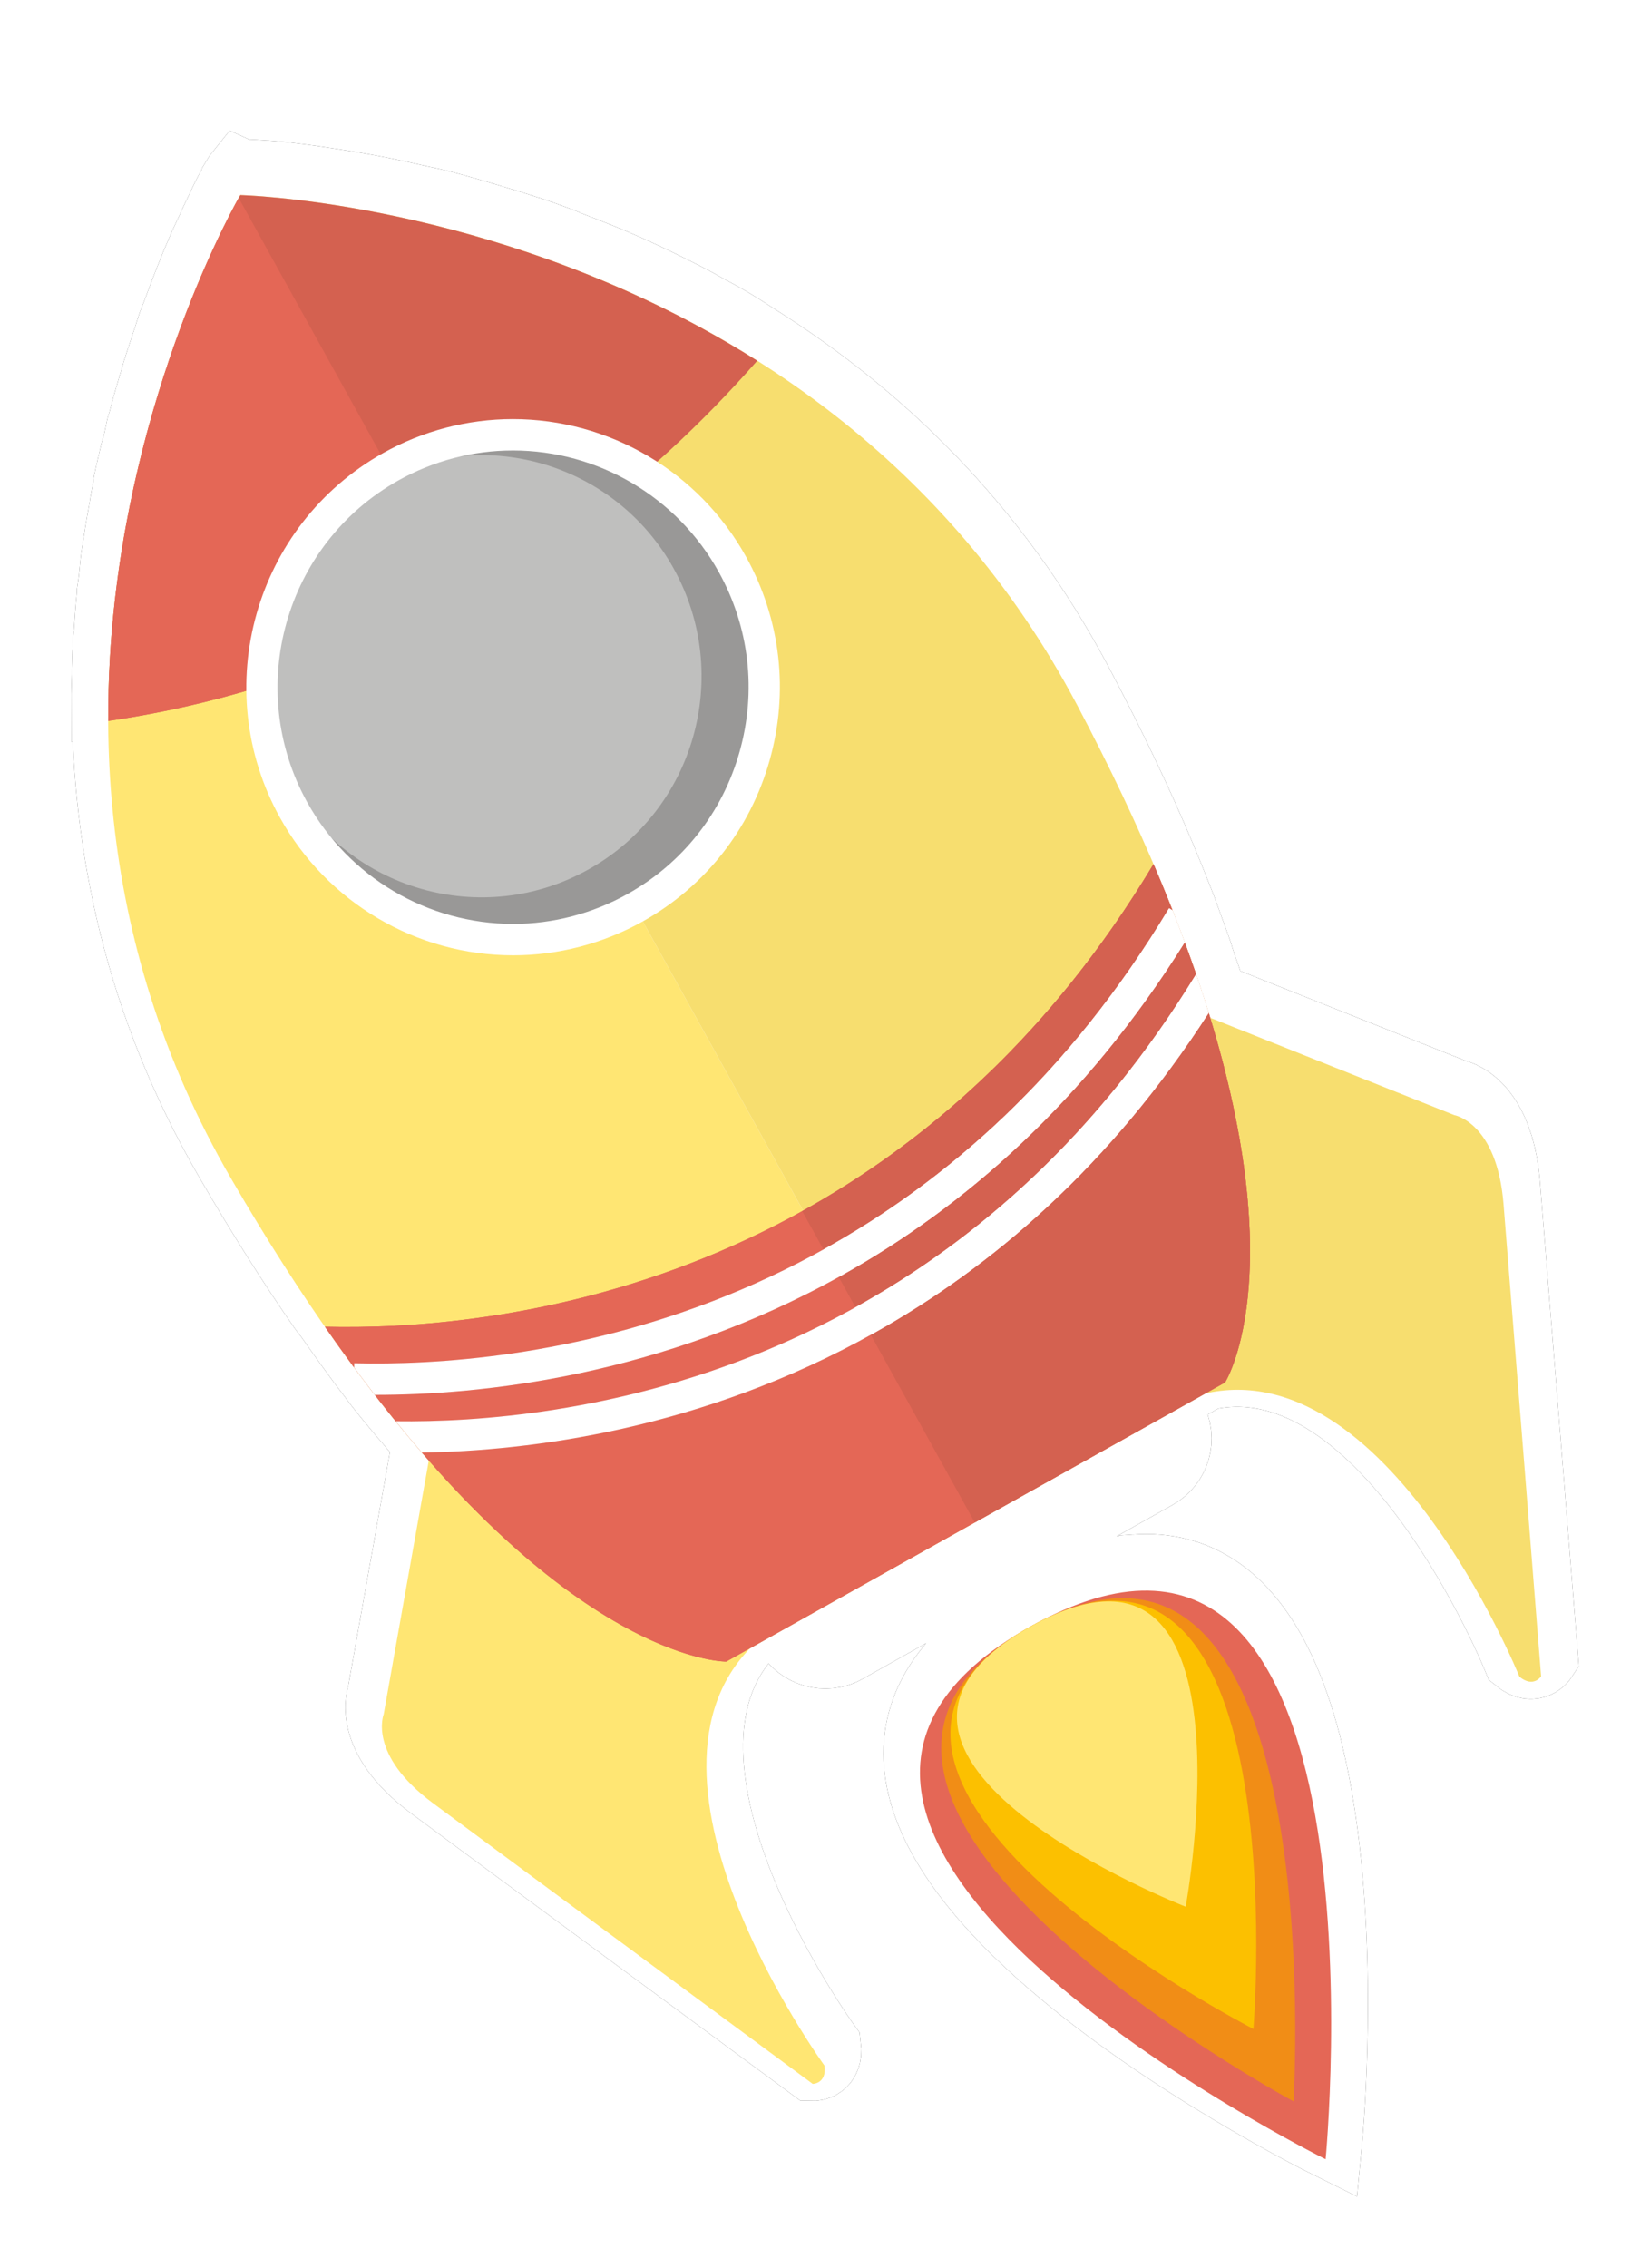 <?xml version="1.0" encoding="UTF-8" standalone="no"?>
<svg
   xmlns:osb="http://www.openswatchbook.org/uri/2009/osb"
   xmlns:dc="http://purl.org/dc/elements/1.1/"
   xmlns:cc="http://creativecommons.org/ns#"
   xmlns:rdf="http://www.w3.org/1999/02/22-rdf-syntax-ns#"
   xmlns:svg="http://www.w3.org/2000/svg"
   xmlns="http://www.w3.org/2000/svg"
   xmlns:xlink="http://www.w3.org/1999/xlink"
   xmlns:sodipodi="http://sodipodi.sourceforge.net/DTD/sodipodi-0.dtd"
   xmlns:inkscape="http://www.inkscape.org/namespaces/inkscape"
   version="1.1"
   id="svg2"
   viewBox="0 0 112.305 154.322"
   height="154.322"
   width="112.305"
   inkscape:version="0.48.4 r9939"
   sodipodi:docname="foguete.svg">
  <sodipodi:namedview
     pagecolor="#ffffff"
     bordercolor="#666666"
     borderopacity="1"
     objecttolerance="10"
     gridtolerance="10"
     guidetolerance="10"
     inkscape:pageopacity="0"
     inkscape:pageshadow="2"
     inkscape:window-width="1600"
     inkscape:window-height="876"
     id="namedview1313"
     showgrid="false"
     fit-margin-top="0"
     fit-margin-left="0"
     fit-margin-right="0"
     fit-margin-bottom="0"
     inkscape:zoom="2.7931983"
     inkscape:cx="-110.82261"
     inkscape:cy="45.81851"
     inkscape:window-x="0"
     inkscape:window-y="1"
     inkscape:window-maximized="1"
     inkscape:current-layer="svg2" />
  <script
     xlink:href="C:\wamp\www\bingo\js/snap.svg-min.js"
     id="script4164" />
  <title
     id="title4162">Bingo das Letras</title>
  <defs
     id="defs4">
    <linearGradient
       osb:paint="solid"
       id="linearGradient12614">
      <stop
         id="stop12616"
         offset="0"
         style="stop-color:#000000;stop-opacity:1;" />
    </linearGradient>
    <linearGradient
       gradientTransform="matrix(-0.194,0,0,-0.194,259.228,12173.784)"
       osb:paint="solid"
       id="linearGradient59274">
      <stop
         id="stop59276"
         offset="0"
         style="stop-color:#930033;stop-opacity:1;" />
    </linearGradient>
    <linearGradient
       id="linearGradient4269"
       osb:paint="solid"
       gradientTransform="matrix(110.208,22.122,-29.697,82.096,6266573.9,4264559.4)">
      <stop
         style="stop-color:#ffffff;stop-opacity:1;"
         offset="0"
         id="stop4271" />
    </linearGradient>
    <linearGradient
       id="linearGradient4251"
       osb:paint="solid"
       gradientTransform="translate(106155.96,125143.42)">
      <stop
         style="stop-color:#555555;stop-opacity:1;"
         offset="0"
         id="stop4253" />
    </linearGradient>
    <linearGradient
       id="linearGradient4241"
       osb:paint="solid"
       gradientTransform="matrix(0.191,0,0,0.191,-1749.419,-50278.466)">
      <stop
         style="stop-color:#3fb5ae;stop-opacity:1;"
         offset="0"
         id="stop4243" />
    </linearGradient>
    <linearGradient
       id="linearGradient4231"
       osb:paint="solid"
       gradientTransform="translate(2399.156,2075.697)">
      <stop
         style="stop-color:#d1f2a5;stop-opacity:1;"
         offset="0"
         id="stop4233" />
    </linearGradient>
    <linearGradient
       id="linearGradient4221"
       osb:paint="solid"
       gradientTransform="matrix(0.668,0,0,0.668,-186.891,394.647)">
      <stop
         style="stop-color:#effab4;stop-opacity:1;"
         offset="0"
         id="stop4223" />
    </linearGradient>
    <linearGradient
       id="linearGradient4211"
       osb:paint="solid"
       gradientTransform="translate(-699.205,883.13)">
      <stop
         style="stop-color:#ffc48c;stop-opacity:1;"
         offset="0"
         id="stop4213" />
    </linearGradient>
    <linearGradient
       id="linearGradient4201"
       osb:paint="solid"
       gradientTransform="matrix(0.359,0,0,0.224,-331.079,5516.471)">
      <stop
         style="stop-color:#ff9f80;stop-opacity:1;"
         offset="0"
         id="stop4203" />
    </linearGradient>
    <linearGradient
       id="linearGradient4191"
       osb:paint="solid"
       gradientTransform="matrix(0.523,0,0,0.523,2015.454,3072.535)">
      <stop
         style="stop-color:#f56991;stop-opacity:1;"
         offset="0"
         id="stop4193" />
    </linearGradient>
    <style
       id="style6"
       type="text/css">
    .str0 {stroke:#006633;stroke-width:282.22}
    .str1 {stroke:#AB754F;stroke-width:282.22}
    .fil2 {fill:none}
    .fil3 {fill:#606062}
    .fil5 {fill:#CE8F64}
    .fil4 {fill:#006633}
    .fil8 {fill:#009933}
    .fil9 {fill:#00B33C}
    .fil10 {fill:#00C943}
    .fil0 {fill:#00D447}
    .fil1 {fill:#00DB49}
    .fil6 {fill:#B88059}
    .fil11 {fill:#BA8058}
    .fil12 {fill:#D49264}
    .fil7 {fill:#E49C6D}
  </style>
    <style
       id="style13042"
       type="text/css">
   
    .fil4 {fill:url(#id0)}
    .fil9 {fill:url(#id1)}
    .fil6 {fill:url(#id2)}
    .fil1 {fill:url(#id3)}
    .fil5 {fill:url(#id4)}
    .fil0 {fill:url(#id5)}
    .fil8 {fill:url(#id6)}
    .fil3 {fill:url(#id7)}
    .fil7 {fill:url(#id8)}
    .fil2 {fill:url(#id9)}
   
  </style>
    <filter
       inkscape:collect="always"
       id="filter16221"
       color-interpolation-filters="sRGB">
      <feGaussianBlur
         inkscape:collect="always"
         stdDeviation="1.525"
         id="feGaussianBlur16223" />
    </filter>
  </defs>
  <g
     id="g16225"
     transform="matrix(1.33,0,0,1.33,-2.115,203.817)">
    <path
       style="fill:#333333;fill-opacity:1;fill-rule:nonzero;stroke:#333333;stroke-width:3.76;stroke-miterlimit:4;stroke-opacity:1;stroke-dasharray:none;filter:url(#filter16221)"
       d="m 13.896,-144.249 c 0,0 -0.077,0.096 -0.094,0.125 l 0,0.031 c -0.041,0.071 -0.053,0.089 -0.156,0.281 -0.103,0.185 -0.144,0.234 -0.375,0.688 -0.11,0.215 -0.177,0.379 -0.312,0.656 -0.116,0.237 -0.212,0.437 -0.344,0.719 -0.032,0.069 -0.061,0.147 -0.094,0.219 -0.177,0.382 -0.334,0.7 -0.531,1.156 -0.406,0.937 -0.834,2.023 -1.281,3.25 -0.061,0.168 -0.126,0.296 -0.188,0.469 -0.09,0.254 -0.16,0.516 -0.25,0.781 -0.095,0.28 -0.187,0.552 -0.281,0.844 -0.09,0.279 -0.192,0.586 -0.281,0.875 -0.013,0.042 -0.018,0.083 -0.031,0.125 -0.191,0.626 -0.382,1.266 -0.562,1.938 -0.043,0.158 -0.083,0.308 -0.125,0.469 -0.017,0.066 -0.046,0.121 -0.062,0.188 -0.061,0.236 -0.097,0.478 -0.156,0.719 -0.022,0.091 -0.04,0.189 -0.062,0.281 -0.023,0.098 -0.071,0.183 -0.094,0.281 -0.125,0.535 -0.261,1.098 -0.375,1.656 -0.006,0.03 0.006,0.063 0,0.094 -0.067,0.329 -0.125,0.663 -0.188,1 -0.002,0.01 0.002,0.021 0,0.031 -0.11,0.599 -0.219,1.223 -0.312,1.844 -0.039,0.258 -0.089,0.52 -0.125,0.781 -0.053,0.39 -0.079,0.79 -0.125,1.188 -0.017,0.149 -0.047,0.288 -0.062,0.438 -0.007,0.063 -0.025,0.124 -0.031,0.188 -0.003,0.03 0.003,0.064 0,0.094 -0.002,0.021 0.002,0.042 0,0.062 -0.065,0.656 -0.114,1.325 -0.156,2 -0.004,0.063 -0.028,0.124 -0.031,0.188 -0.031,0.53 -0.048,1.054 -0.062,1.594 -0.003,0.094 0.002,0.187 0,0.281 -0.01,0.448 -0.033,0.889 -0.031,1.344 0.01,-0.001 0.022,10e-4 0.031,0 0.026,7.289 1.608,15.391 6.281,23.438 1.65,2.841 3.235,5.337 4.781,7.562 0.062,0.09 0.125,0.161 0.188,0.25 0.039,0.056 0.086,0.101 0.125,0.156 0.773,1.099 1.508,2.135 2.25,3.094 0.098,0.127 0.183,0.25 0.281,0.375 0.42,0.535 0.841,1.038 1.25,1.531 0.077,0.092 0.174,0.19 0.25,0.281 0.209,0.25 0.419,0.511 0.625,0.75 0.105,0.122 0.208,0.225 0.312,0.344 0.021,0.023 0.042,0.039 0.062,0.062 l -2.312,12.969 c 0,0 -0.859,2.071 2.5,4.562 3.359,2.492 19.438,14.344 19.438,14.344 0,0 0.712,0.021 0.594,-0.906 0,0 -10.493,-14.45 -3.812,-21.344 l 1.875,-1.031 c -0.033,0.387 0.017,0.792 0.219,1.156 0.539,0.972 1.783,1.322 2.75,0.781 l 15.875,-8.906 c 0.968,-0.541 1.32,-1.746 0.781,-2.719 -0.209,-0.378 -0.514,-0.67 -0.875,-0.844 l 2.281,-1.281 0.312,-0.188 0.031,0 0.062,-0.031 0.094,-0.031 c 9.308,-1.959 15.969,14.531 15.969,14.531 0.723,0.59 1.125,-0.031 1.125,-0.031 0,0 -1.597,-19.976 -1.938,-24.156 -0.34,-4.181 -2.5,-4.531 -2.5,-4.531 l -12.469,-4.969 c -0.028,-0.093 -0.065,-0.188 -0.094,-0.281 -0.096,-0.312 -0.208,-0.617 -0.312,-0.938 -0.036,-0.111 -0.088,-0.232 -0.125,-0.344 -0.05,-0.15 -0.105,-0.317 -0.156,-0.469 -0.024,-0.07 -0.038,-0.148 -0.062,-0.219 -0.108,-0.315 -0.228,-0.645 -0.344,-0.969 -0.019,-0.053 -0.043,-0.103 -0.062,-0.156 -0.122,-0.336 -0.245,-0.686 -0.375,-1.031 -0.011,-0.029 -0.02,-0.064 -0.031,-0.094 -0.13,-0.343 -0.267,-0.679 -0.406,-1.031 -0.217,-0.55 -0.448,-1.116 -0.688,-1.688 -1.125,-2.685 -2.508,-5.604 -4.188,-8.781 -4.317,-8.166 -10.268,-13.767 -16.375,-17.625 -0.434,-0.274 -0.847,-0.556 -1.281,-0.812 -0.053,-0.031 -0.103,-0.063 -0.156,-0.094 -0.487,-0.286 -0.982,-0.548 -1.469,-0.812 -0.054,-0.029 -0.103,-0.065 -0.156,-0.094 -0.7,-0.377 -1.399,-0.727 -2.094,-1.062 -0.5,-0.242 -0.974,-0.466 -1.469,-0.688 -0.987,-0.442 -1.947,-0.821 -2.906,-1.188 -0.183,-0.07 -0.349,-0.151 -0.531,-0.219 -0.524,-0.194 -1.051,-0.389 -1.562,-0.562 -0.042,-0.014 -0.083,-0.017 -0.125,-0.031 -0.652,-0.22 -1.279,-0.406 -1.906,-0.594 -0.97,-0.29 -1.885,-0.559 -2.781,-0.781 -0.352,-0.087 -0.661,-0.141 -1,-0.219 -0.593,-0.137 -1.17,-0.265 -1.719,-0.375 -0.895,-0.179 -1.741,-0.319 -2.5,-0.438 -0.764,-0.118 -1.4,-0.212 -2,-0.281 -0.307,-0.036 -0.52,-0.068 -0.781,-0.094 -0.305,-0.03 -0.479,-0.043 -0.719,-0.062 -0.04,-0.003 -0.024,0.003 -0.062,0 -0.721,-0.056 -1.219,-0.062 -1.219,-0.062 z m 45.812,71.375 c -1.204,0.082 -2.56,0.491 -4.062,1.188 -0.032,0.013 -0.062,0.017 -0.094,0.031 -0.402,0.189 -0.794,0.387 -1.219,0.625 -0.369,0.206 -0.722,0.417 -1.031,0.625 -0.048,0.033 -0.11,0.061 -0.156,0.094 -0.074,0.051 -0.148,0.105 -0.219,0.156 -15.515,10.513 16.5,26.375 16.5,26.375 0,0 2.888,-29.952 -9.719,-29.094 z"
       id="path16215"
       inkscape:connector-curvature="0" />
    <path
       inkscape:connector-curvature="0"
       id="path16134"
       d="m 13.896,-144.249 c 0,0 -0.077,0.096 -0.094,0.125 l 0,0.031 c -0.041,0.071 -0.053,0.089 -0.156,0.281 -0.103,0.185 -0.144,0.234 -0.375,0.688 -0.11,0.215 -0.177,0.379 -0.312,0.656 -0.116,0.237 -0.212,0.437 -0.344,0.719 -0.032,0.069 -0.061,0.147 -0.094,0.219 -0.177,0.382 -0.334,0.7 -0.531,1.156 -0.406,0.937 -0.834,2.023 -1.281,3.25 -0.061,0.168 -0.126,0.296 -0.188,0.469 -0.09,0.254 -0.16,0.516 -0.25,0.781 -0.095,0.28 -0.187,0.552 -0.281,0.844 -0.09,0.279 -0.192,0.586 -0.281,0.875 -0.013,0.042 -0.018,0.083 -0.031,0.125 -0.191,0.626 -0.382,1.266 -0.562,1.938 -0.043,0.158 -0.083,0.308 -0.125,0.469 -0.017,0.066 -0.046,0.121 -0.062,0.188 -0.061,0.236 -0.097,0.478 -0.156,0.719 -0.022,0.091 -0.04,0.189 -0.062,0.281 -0.023,0.098 -0.071,0.183 -0.094,0.281 -0.125,0.535 -0.261,1.098 -0.375,1.656 -0.006,0.03 0.006,0.063 0,0.094 -0.067,0.329 -0.125,0.663 -0.188,1 -0.002,0.01 0.002,0.021 0,0.031 -0.11,0.599 -0.219,1.223 -0.312,1.844 -0.039,0.258 -0.089,0.52 -0.125,0.781 -0.053,0.39 -0.079,0.79 -0.125,1.188 -0.017,0.149 -0.047,0.288 -0.062,0.438 -0.007,0.063 -0.025,0.124 -0.031,0.188 -0.003,0.03 0.003,0.064 0,0.094 -0.002,0.021 0.002,0.042 0,0.062 -0.065,0.656 -0.114,1.325 -0.156,2 -0.004,0.063 -0.028,0.124 -0.031,0.188 -0.031,0.53 -0.048,1.054 -0.062,1.594 -0.003,0.094 0.002,0.187 0,0.281 -0.01,0.448 -0.033,0.889 -0.031,1.344 0.01,-0.001 0.022,10e-4 0.031,0 0.026,7.289 1.608,15.391 6.281,23.438 1.65,2.841 3.235,5.337 4.781,7.562 0.062,0.09 0.125,0.161 0.188,0.25 0.039,0.056 0.086,0.101 0.125,0.156 0.773,1.099 1.508,2.135 2.25,3.094 0.098,0.127 0.183,0.25 0.281,0.375 0.42,0.535 0.841,1.038 1.25,1.531 0.077,0.092 0.174,0.19 0.25,0.281 0.209,0.25 0.419,0.511 0.625,0.75 0.105,0.122 0.208,0.225 0.312,0.344 0.021,0.023 0.042,0.039 0.062,0.062 l -2.312,12.969 c 0,0 -0.859,2.071 2.5,4.562 3.359,2.492 19.438,14.344 19.438,14.344 0,0 0.712,0.021 0.594,-0.906 0,0 -10.493,-14.45 -3.812,-21.344 l 1.875,-1.031 c -0.033,0.387 0.017,0.792 0.219,1.156 0.539,0.972 1.783,1.322 2.75,0.781 l 15.875,-8.906 c 0.968,-0.541 1.32,-1.746 0.781,-2.719 -0.209,-0.378 -0.514,-0.67 -0.875,-0.844 l 2.281,-1.281 0.312,-0.188 0.031,0 0.062,-0.031 0.094,-0.031 c 9.308,-1.959 15.969,14.531 15.969,14.531 0.723,0.59 1.125,-0.031 1.125,-0.031 0,0 -1.597,-19.976 -1.938,-24.156 -0.34,-4.181 -2.5,-4.531 -2.5,-4.531 l -12.469,-4.969 c -0.028,-0.093 -0.065,-0.188 -0.094,-0.281 -0.096,-0.312 -0.208,-0.617 -0.312,-0.938 -0.036,-0.111 -0.088,-0.232 -0.125,-0.344 -0.05,-0.15 -0.105,-0.317 -0.156,-0.469 -0.024,-0.07 -0.038,-0.148 -0.062,-0.219 -0.108,-0.315 -0.228,-0.645 -0.344,-0.969 -0.019,-0.053 -0.043,-0.103 -0.062,-0.156 -0.122,-0.336 -0.245,-0.686 -0.375,-1.031 -0.011,-0.029 -0.02,-0.064 -0.031,-0.094 -0.13,-0.343 -0.267,-0.679 -0.406,-1.031 -0.217,-0.55 -0.448,-1.116 -0.688,-1.688 -1.125,-2.685 -2.508,-5.604 -4.188,-8.781 -4.317,-8.166 -10.268,-13.767 -16.375,-17.625 -0.434,-0.274 -0.847,-0.556 -1.281,-0.812 -0.053,-0.031 -0.103,-0.063 -0.156,-0.094 -0.487,-0.286 -0.982,-0.548 -1.469,-0.812 -0.054,-0.029 -0.103,-0.065 -0.156,-0.094 -0.7,-0.377 -1.399,-0.727 -2.094,-1.062 -0.5,-0.242 -0.974,-0.466 -1.469,-0.688 -0.987,-0.442 -1.947,-0.821 -2.906,-1.188 -0.183,-0.07 -0.349,-0.151 -0.531,-0.219 -0.524,-0.194 -1.051,-0.389 -1.562,-0.562 -0.042,-0.014 -0.083,-0.017 -0.125,-0.031 -0.652,-0.22 -1.279,-0.406 -1.906,-0.594 -0.97,-0.29 -1.885,-0.559 -2.781,-0.781 -0.352,-0.087 -0.661,-0.141 -1,-0.219 -0.593,-0.137 -1.17,-0.265 -1.719,-0.375 -0.895,-0.179 -1.741,-0.319 -2.5,-0.438 -0.764,-0.118 -1.4,-0.212 -2,-0.281 -0.307,-0.036 -0.52,-0.068 -0.781,-0.094 -0.305,-0.03 -0.479,-0.043 -0.719,-0.062 -0.04,-0.003 -0.024,0.003 -0.062,0 -0.721,-0.056 -1.219,-0.062 -1.219,-0.062 z m 45.812,71.375 c -1.204,0.082 -2.56,0.491 -4.062,1.188 -0.032,0.013 -0.062,0.017 -0.094,0.031 -0.402,0.189 -0.794,0.387 -1.219,0.625 -0.369,0.206 -0.722,0.417 -1.031,0.625 -0.048,0.033 -0.11,0.061 -0.156,0.094 -0.074,0.051 -0.148,0.105 -0.219,0.156 -15.515,10.513 16.5,26.375 16.5,26.375 0,0 2.888,-29.952 -9.719,-29.094 z"
       style="fill:#ffffff;fill-opacity:1;fill-rule:nonzero;stroke:#ffffff;stroke-width:3.76;stroke-miterlimit:4;stroke-opacity:1;stroke-dasharray:none" />
    <g
       transform="matrix(0.659,0,0,0.659,17.569,-37.654)"
       id="g16105">
      <path
         id="path14738"
         style="fill:#ffffff;fill-opacity:1;fill-rule:nonzero;stroke:none"
         d="m 66.605,-63.701 c 0.818,1.476 0.291,3.337 -1.178,4.158 l -24.115,13.491 c -1.468,0.821 -3.321,0.292 -4.139,-1.183 -0.817,-1.474 -0.29,-3.336 1.178,-4.157 l 24.115,-13.492 c 1.469,-0.822 3.322,-0.291 4.139,1.183"
         inkscape:connector-curvature="0" />
      <path
         id="path14740"
         style="fill:#ffe673;fill-opacity:1;fill-rule:nonzero;stroke:none"
         d="m -5.587,-160.261 c 0,0 -22.611,38.64 -0.702,76.364 21.91,37.724 38.44,37.473 38.44,37.473 l 19.368,-10.836"
         inkscape:connector-curvature="0" />
      <path
         id="path14742"
         style="fill:#f7de6f;fill-opacity:1;fill-rule:nonzero;stroke:none"
         d="m -5.587,-160.261 c 0,0 44.607,1.035 64.998,39.608 20.391,38.574 11.476,52.558 11.476,52.558 l -19.368,10.835"
         inkscape:connector-curvature="0" />
      <path
         id="path14744"
         style="fill:#d46150;fill-opacity:1;fill-rule:nonzero;stroke:none"
         d="m 30.128,-150.002 c -18.134,-9.848 -35.715,-10.259 -35.715,-10.259 0,0 -8.91,15.231 -10.123,35.903 -0.093,1.608 -0.14,3.248 -0.133,4.916 11.903,-1.714 32.591,-7.676 50.401,-27.959 -1.474,-0.932 -2.953,-1.798 -4.429,-2.6"
         inkscape:connector-curvature="0" />
      <path
         id="path14746"
         style="fill:#ffe673;fill-opacity:1;fill-rule:nonzero;stroke:none"
         d="m 9.777,-66.108 -4.228,23.772 c 0,0 -1.27,3.122 3.827,6.903 5.098,3.782 29.49,21.793 29.49,21.793 0,0 1.096,-0.008 0.916,-1.415 0,0 -16.876,-23.223 -4.84,-33.273"
         inkscape:connector-curvature="0" />
      <path
         id="path14748"
         style="fill:#f7de6f;fill-opacity:1;fill-rule:nonzero;stroke:none"
         d="m 66.34,-97.752 22.345,8.906 c 0,0 3.311,0.559 3.827,6.904 0.516,6.344 2.917,36.659 2.917,36.659 0,0 -0.584,0.932 -1.681,0.037 0,0 -10.768,-26.64 -25.61,-21.652"
         inkscape:connector-curvature="0" />
      <path
         id="path14750"
         style="fill:#d46150;fill-opacity:1;fill-rule:nonzero;stroke:none"
         d="m 0.985,-72.414 c 18.192,26.182 31.165,25.99 31.165,25.99 l 19.368,-10.836 19.368,-10.835 c 0,0 6.982,-10.961 -5.556,-40.23 -20.015,33.325 -51.597,36.224 -64.346,35.911"
         inkscape:connector-curvature="0" />
      <path
         id="path14752"
         style="fill:#e46756;fill-opacity:1;fill-rule:nonzero;stroke:none"
         d="m -5.713,-160.039 c -1.072,1.915 -8.868,16.436 -9.997,35.68 -0.093,1.608 -0.14,3.248 -0.133,4.916 6.939,-0.999 16.865,-3.449 27.464,-9.332 l -17.334,-31.265"
         inkscape:connector-curvature="0" />
      <path
         id="path14754"
         style="fill:#999897;fill-opacity:1;fill-rule:nonzero;stroke:none"
         d="m 32.631,-131.592 c 5.24,9.451 1.86,21.383 -7.549,26.647 -9.41,5.264 -21.287,1.869 -26.527,-7.583 -5.241,-9.452 -1.861,-21.383 7.549,-26.648 9.41,-5.264 21.287,-1.868 26.528,7.585"
         inkscape:connector-curvature="0" />
      <path
         id="path14756"
         style="fill:#e46756;fill-opacity:1;fill-rule:nonzero;stroke:none"
         d="m 78.696,-7.791 c 0,0 5.508,-57.257 -22.925,-41.35 -28.433,15.907 22.925,41.35 22.925,41.35"
         inkscape:connector-curvature="0" />
      <path
         id="path14758"
         style="fill:#f18d16;fill-opacity:1;fill-rule:nonzero;stroke:none"
         d="m 76.203,-12.285 c 0,0 3.079,-50.01 -20.433,-36.856 -23.512,13.154 20.433,36.856 20.433,36.856"
         inkscape:connector-curvature="0" />
      <path
         id="path14760"
         style="fill:#bfbfbe;fill-opacity:1;fill-rule:nonzero;stroke:none"
         d="m 28.073,-131.262 c 4.591,8.281 1.63,18.732 -6.613,23.344 -8.243,4.612 -18.647,1.638 -23.238,-6.643 -4.59,-8.28 -1.63,-18.731 6.614,-23.343 8.243,-4.613 18.647,-1.638 23.238,6.642"
         inkscape:connector-curvature="0" />
      <path
         id="path14762"
         style="fill:#fcc000;fill-opacity:1;fill-rule:nonzero;stroke:none"
         d="m 73.089,-17.904 c 0,0 3.485,-42.876 -17.319,-31.237 -20.804,11.639 17.319,31.237 17.319,31.237"
         inkscape:connector-curvature="0" />
      <path
         id="path14764"
         style="fill:#ffffff;fill-opacity:1;fill-rule:nonzero;stroke:none"
         d="m 15.573,-140.437 c -3.091,0 -6.162,0.804 -8.88,2.324 -8.811,4.929 -11.987,16.141 -7.08,24.991 3.227,5.821 9.357,9.437 15.997,9.437 3.091,0 6.162,-0.804 8.881,-2.325 4.268,-2.388 7.355,-6.302 8.692,-11.023 1.337,-4.72 0.765,-9.68 -1.612,-13.967 -3.227,-5.821 -9.358,-9.438 -15.998,-9.438 z m 0.037,39.189 c -7.519,0 -14.461,-4.095 -18.116,-10.687 -5.558,-10.024 -1.96,-22.722 8.018,-28.305 3.078,-1.722 6.557,-2.632 10.061,-2.632 7.52,0 14.462,4.095 18.117,10.688 2.692,4.856 3.341,10.474 1.826,15.82 -1.514,5.346 -5.011,9.78 -9.845,12.484 -3.079,1.722 -6.558,2.632 -10.061,2.632"
         inkscape:connector-curvature="0" />
      <path
         id="path14766"
         style="fill:#ffe673;fill-opacity:1;fill-rule:nonzero;stroke:none"
         d="m 67.829,-27.392 c 0,0 5.853,-31.77 -12.058,-21.75 -17.911,10.02 12.058,21.75 12.058,21.75"
         inkscape:connector-curvature="0" />
      <path
         id="path14768"
         style="fill:#e46756;fill-opacity:1;fill-rule:nonzero;stroke:none"
         d="m 66.537,-104.905 0.266,0.161 c -0.458,-1.163 -0.947,-2.354 -1.472,-3.581 -20.015,33.325 -51.597,36.224 -64.346,35.911 0.765,1.101 1.52,2.152 2.266,3.162 l 0.008,-0.331 c 12.464,0.305 43.579,-2.525 63.277,-35.322"
         inkscape:connector-curvature="0" />
      <path
         id="path14770"
         style="fill:#e46756;fill-opacity:1;fill-rule:nonzero;stroke:none"
         d="m 68.636,-99.782 c -0.276,-0.805 -0.57,-1.628 -0.88,-2.468 -7.806,12.47 -17.233,20.585 -26.61,25.831 -14.114,7.896 -28.109,9.297 -36.288,9.292 0.546,0.706 1.086,1.388 1.62,2.047 12.824,0.172 42.817,-3.121 62.158,-34.702"
         inkscape:connector-curvature="0" />
      <path
         id="path14772"
         style="fill:#e46756;fill-opacity:1;fill-rule:nonzero;stroke:none"
         d="m 8.512,-62.648 c 14.139,16.362 23.638,16.224 23.638,16.224 l 19.368,-10.836 19.368,-10.835 c 0,0 5.109,-8.027 -1.269,-28.679 -7.681,11.913 -16.856,19.736 -25.984,24.842 -13.465,7.533 -26.82,9.155 -35.121,9.284"
         inkscape:connector-curvature="0" />
      <path
         id="path14774"
         style="fill:#ffffff;fill-opacity:1;fill-rule:nonzero;stroke:none"
         d="m 67.756,-102.251 c -0.301,-0.815 -0.618,-1.645 -0.953,-2.493 l -0.266,-0.161 c -19.698,32.798 -50.814,35.628 -63.277,35.322 l -0.008,0.331 c 0.54,0.732 1.076,1.44 1.606,2.125 8.179,0.005 22.174,-1.397 36.288,-9.292 9.377,-5.246 18.804,-13.361 26.61,-25.831"
         inkscape:connector-curvature="0" />
      <path
         id="path14776"
         style="fill:#ffffff;fill-opacity:1;fill-rule:nonzero;stroke:none"
         d="m 6.478,-65.08 c 0.688,0.849 1.367,1.659 2.035,2.433 8.301,-0.129 21.657,-1.75 35.121,-9.284 9.128,-5.106 18.303,-12.929 25.984,-24.842 -0.301,-0.975 -0.628,-1.978 -0.982,-3.009 -19.341,31.581 -49.334,34.875 -62.158,34.702"
         inkscape:connector-curvature="0" />
      <path
         id="path14778"
         style="fill:#d46150;fill-opacity:1;fill-rule:nonzero;stroke:none"
         d="m 38.049,-81.39 1.65,2.976 c 9.492,-5.257 19.055,-13.534 26.837,-26.491 l 0.266,0.161 c -0.458,-1.163 -0.947,-2.354 -1.472,-3.581 -7.913,13.174 -17.632,21.59 -27.281,26.935"
         inkscape:connector-curvature="0" />
      <path
         id="path14780"
         style="fill:#d46150;fill-opacity:1;fill-rule:nonzero;stroke:none"
         d="m 41.145,-76.42 c -0.088,0.048 -0.175,0.094 -0.262,0.142 l 1.302,2.349 c 9.335,-5.171 18.739,-13.262 26.45,-25.854 -0.276,-0.805 -0.57,-1.628 -0.88,-2.468 -7.806,12.47 -17.233,20.585 -26.61,25.831"
         inkscape:connector-curvature="0" />
      <path
         id="path14782"
         style="fill:#d46150;fill-opacity:1;fill-rule:nonzero;stroke:none"
         d="m 43.634,-71.931 c -0.087,0.049 -0.174,0.095 -0.261,0.143 l 8.077,14.568 19.437,-10.875 c 0,0 5.109,-8.027 -1.269,-28.679 -7.681,11.913 -16.856,19.736 -25.984,24.842"
         inkscape:connector-curvature="0" />
      <path
         id="path14784"
         style="fill:#ffffff;fill-opacity:1;fill-rule:nonzero;stroke:none"
         d="m 66.537,-104.905 c -7.782,12.957 -17.345,21.234 -26.837,26.491 l 1.184,2.137 c 0.087,-0.049 0.174,-0.094 0.262,-0.142 9.377,-5.246 18.804,-13.361 26.61,-25.831 -0.301,-0.815 -0.618,-1.645 -0.953,-2.493 l -0.266,-0.161"
         inkscape:connector-curvature="0" />
      <path
         id="path14786"
         style="fill:#ffffff;fill-opacity:1;fill-rule:nonzero;stroke:none"
         d="m 42.186,-73.929 1.187,2.141 c 0.087,-0.049 0.174,-0.095 0.261,-0.143 9.128,-5.106 18.303,-12.929 25.984,-24.842 -0.301,-0.975 -0.628,-1.978 -0.982,-3.009 -7.711,12.591 -17.115,20.683 -26.45,25.854"
         inkscape:connector-curvature="0" />
    </g>
  </g>
</svg>
